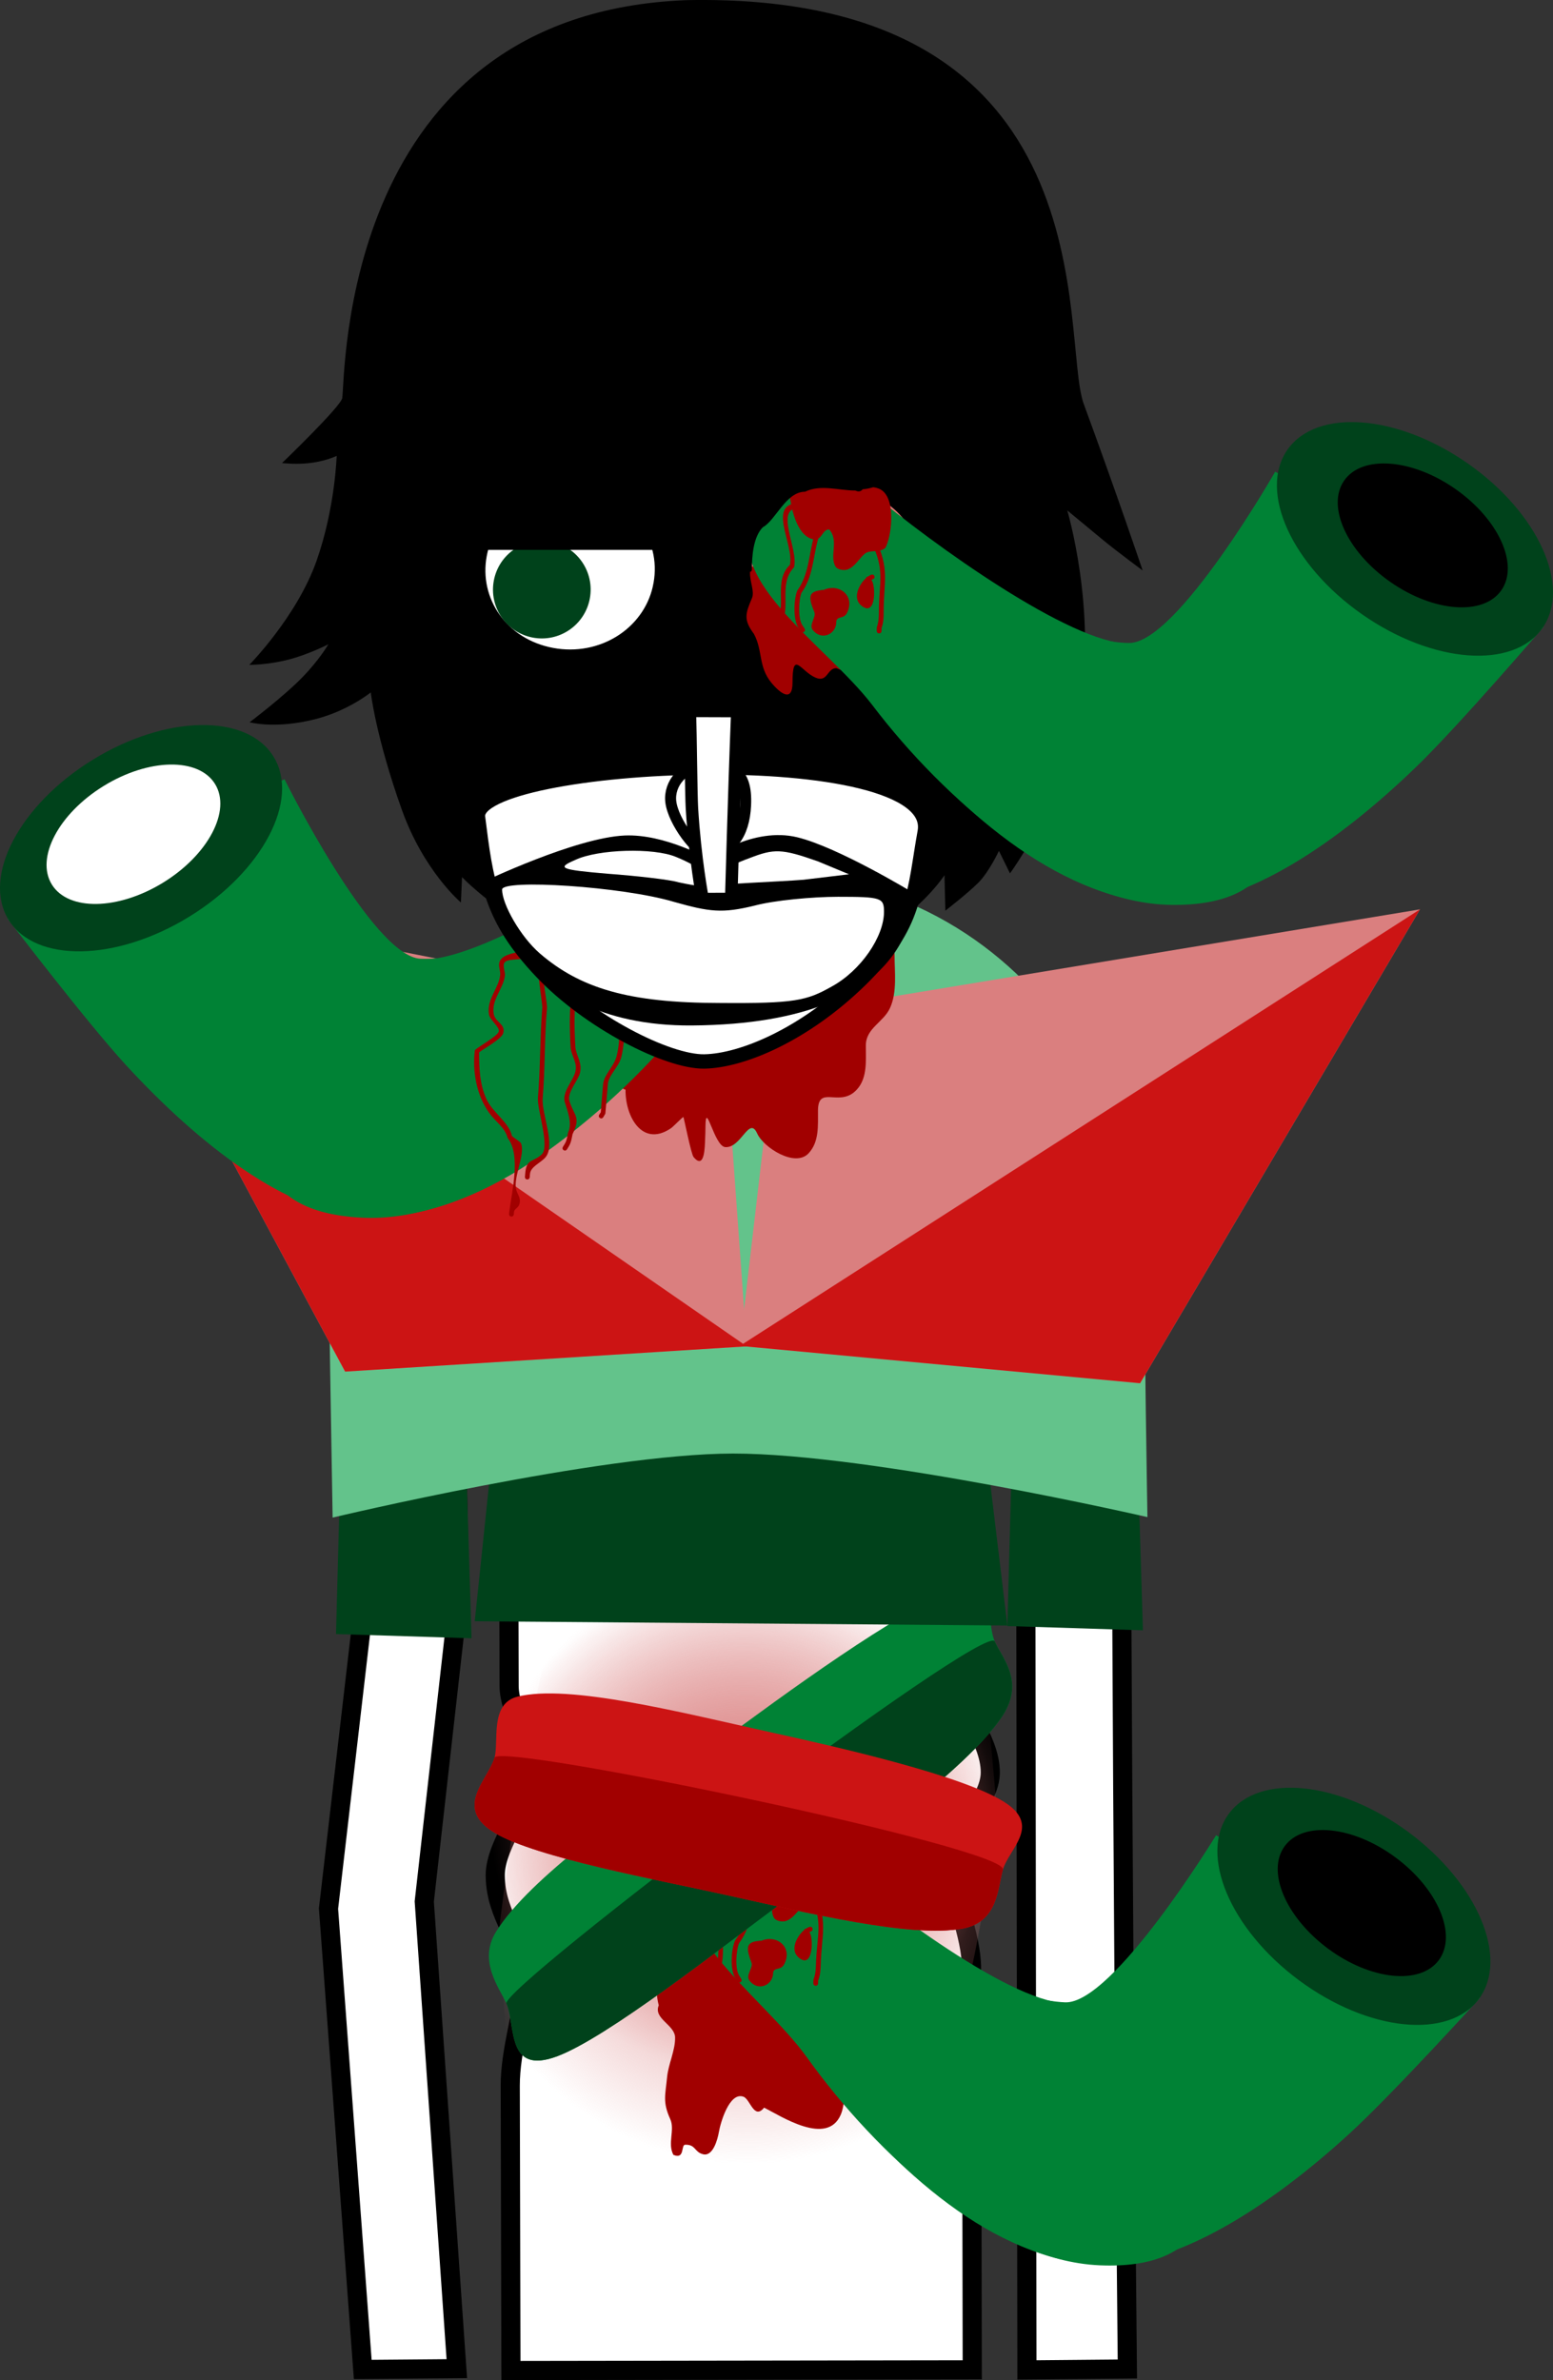 <svg version="1.1" xmlns="http://www.w3.org/2000/svg" xmlns:xlink="http://www.w3.org/1999/xlink" width="162.309" height="248.665" viewBox="0,0,162.309,248.665"><rect x="0" y="0" width="162.309" height="248.665" fill="#333333" stroke="none"/><defs><radialGradient cx="241.196" cy="246.905" r="26.321" gradientUnits="userSpaceOnUse" id="color-1"><stop offset="0" stop-color="#da7f7f"/><stop offset="1" stop-color="#da7f7f" stop-opacity="0"/></radialGradient><radialGradient cx="241.767" cy="252.503" r="30.419" gradientUnits="userSpaceOnUse" id="color-2"><stop offset="0" stop-color="#da7f7f"/><stop offset="1" stop-color="#da7f7f" stop-opacity="0"/></radialGradient><radialGradient cx="250.98" cy="116.198" r="9.527" gradientUnits="userSpaceOnUse" id="color-3"><stop offset="0" stop-color="#ff0000"/><stop offset="1" stop-color="#da7f7f"/></radialGradient></defs><g transform="translate(-163.633,-56.835)"><g data-paper-data="{&quot;isPaintingLayer&quot;:true}" fill-rule="nonzero" stroke-linejoin="miter" stroke-miterlimit="10" stroke-dasharray="" stroke-dashoffset="0" style="mix-blend-mode: normal"><path d="M201.545,304.392l-3.579,-48.147l3.78,-32.504c0,0 -0.956,-31.727 -0.994,-37.36c-0.055,-8.153 8.187,-36.761 40.202,-36.921c31.602,-0.158 39.857,29.487 39.849,36.897c-0.077,46.243 0.654,117.986 0.654,117.986l-10.497,0.096l-0.159,-114.843c0,0 0.075,-3.099 -2.816,-3.154c-3.434,-0.065 -2.945,3.116 -2.945,3.116c0,0 0.034,18.978 0.058,32.193c0.005,2.615 -1.49,6.346 -1.483,10c0.006,3.144 3.512,6.602 3.518,10.251c0.006,3.213 -3.988,6.074 -3.982,9.5c0.006,3.627 2.013,7.326 2.02,11c0.038,21.412 0.075,41.927 0.075,41.927l-48.214,0.072c0,0 -0.032,-14.897 -0.072,-29.748c-0.01,-3.868 1.479,-7.821 1.468,-11.25c-0.012,-3.919 -3.025,-6.307 -3.036,-10.749c-0.009,-3.33 3.733,-7.532 3.725,-10.502c-0.009,-3.452 -2.267,-6.59 -2.275,-9.249c-0.043,-16.361 -0.116,-43.735 -0.116,-43.735c0,0 0.279,-2.919 -2.886,-2.934c-3.111,-0.015 -2.816,2.909 -2.816,2.909l0.625,33.702l-3.674,32.556l3.402,48.808z" fill="#ffffff" stroke="#000000" stroke-width="2" stroke-linecap="butt"/><path d="M214.874,253.441l2.144,-24.384c0,0 33.762,-14.444 43.052,-12.311c6.623,1.521 7.447,23.908 7.447,23.908l-2.287,24.098c0,0 -28.614,14.265 -37.215,12.333c-8.161,-1.833 -13.141,-23.644 -13.141,-23.644z" fill="url(#color-1)" stroke="#000000" stroke-width="0" stroke-linecap="butt"/><path d="M265.516,219.989l2.287,25.757c0,0 -2.685,28.689 -10.08,34.489c-8.984,7.046 -39.99,4.781 -39.99,4.781l-2.001,-26.062c0,0 4.643,-41.298 12.168,-47.187c8.853,-6.929 37.617,8.223 37.617,8.223z" data-paper-data="{&quot;index&quot;:null}" fill="url(#color-2)" stroke="#000000" stroke-width="0" stroke-linecap="butt"/><path d="M240.644,261.121c-0.819,0 -1.483,-0.664 -1.483,-1.483c0,-0.819 0.664,-1.483 1.483,-1.483c0.819,0 1.483,0.664 1.483,1.483c0,0.819 -0.664,1.483 -1.483,1.483z" data-paper-data="{&quot;index&quot;:null}" fill="#000000" stroke="none" stroke-width="1.5" stroke-linecap="butt"/><path d="M232.482,266.352c-0.464,-1.725 0.051,-3.206 -1.205,-5.105c-0.803,-2.039 1.525,-3.615 1.046,-5.258c-0.257,-0.882 -1.425,-1.684 -1.807,-2.64c-0.471,-1.207 0.532,-4.882 1.849,-5.296c0.995,-0.313 2.319,0.117 3.333,0.115c2.489,0.004 3.932,2.029 6.087,2.251c0.28,0.029 1.746,-1.126 2.563,-1.126c3.412,0.018 6.9,1.652 9.125,4.268c2.106,2.486 0.734,5.18 1.778,8.051c0.933,2.567 2.876,6.539 1.514,9.327c-1.035,1.051 -3.74,2.041 -4.386,3.171c-0.612,1.071 -0.38,2.495 -0.877,3.669c-1.438,3.302 -6.192,0.177 -8.008,-0.743c-1.054,1.313 -1.452,-0.874 -2.153,-1.137c-1.484,-0.557 -2.425,2.773 -2.576,3.692c-0.137,0.774 -0.616,2.574 -1.651,2.316c-0.942,-0.235 -0.743,-1.021 -1.87,-0.996c-0.469,0.011 -0.006,1.572 -1.234,1.058c-0.637,-1.178 0.178,-2.618 -0.324,-3.723c-0.822,-1.812 -0.513,-2.508 -0.333,-4.402c0.131,-1.361 0.86,-2.787 0.836,-4.137c-0.023,-1.325 -2.295,-1.967 -1.709,-3.355z" fill="#a10000" stroke="none" stroke-width="0.5" stroke-linecap="butt"/><g stroke="none" stroke-linecap="butt"><g data-paper-data="{&quot;index&quot;:null}"><g fill="#008235" stroke-width="0"><path d="M239.169,253.38c1.991,-2.592 25.875,12.264 35.786,12.655c5.015,0.198 15.775,-17.461 15.775,-17.461l27.586,16.993c0,0 -9.084,10.005 -13.667,14.201c-8.264,7.567 -18.178,14.003 -26.103,13.658c-22.158,-0.965 -41.304,-37.538 -39.377,-40.046z"/><path d="M247.985,271.808c-4.718,-6.585 -16.244,-14.118 -11.31,-20.542c0.316,-0.412 0.654,-1 1.163,-1.507c1.204,-1.199 2.998,-2.422 5.07,-2.542c1.605,-0.093 3.826,0.84 5.275,2.126c6.672,5.924 20.637,16.533 26.77,16.774c9.911,0.39 25.748,28.356 3.59,27.392c-11.288,-0.491 -23.344,-11.633 -30.558,-21.702z"/></g><g><g fill="none" stroke-width="1" font-family="sans-serif" font-weight="normal" font-size="12" text-anchor="start"/><g fill="#00421b" stroke-width="0"><path d="M310.863,248.271c7.215,5.346 10.497,13.143 7.333,17.413c-3.165,4.271 -11.579,3.399 -18.794,-1.948c-7.215,-5.346 -10.497,-13.143 -7.333,-17.413c3.165,-4.271 11.579,-3.399 18.794,1.948z"/></g><g fill="#000000" stroke-width="0"><path d="M309.49,250.9c4.444,3.293 6.466,8.096 4.517,10.726c-1.95,2.631 -7.132,2.093 -11.577,-1.2c-4.444,-3.293 -6.466,-8.096 -4.517,-10.726c1.95,-2.631 7.132,-2.093 11.577,1.2z"/></g></g></g><g fill="#a10000" stroke-width="0.5"><path d="M239.928,249.139c-0.048,0.037 -0.196,0.126 -0.337,-0.023c-0.172,-0.182 0.01,-0.353 0.01,-0.353l0.048,-0.045c2.063,-1.928 4.054,-0.438 6.282,-0.191c1.577,1.331 1.92,0.058 3.335,0.653c1.821,0.765 1.276,4.831 0.529,6.201c-0.702,0.582 -1.583,0.101 -2.184,0.568c-0.616,0.478 -1.059,1.36 -1.894,1.602c-0.316,0.092 -0.991,-0.006 -1.186,-0.338c-0.651,-1.104 0.464,-2.747 -0.573,-3.918c-0.789,-0.005 -0.746,1.272 -1.804,0.956c-1.6,-0.478 -2.182,-3.394 -2.224,-5.111z"/><path d="M242.947,259.62c0.064,-0.03 0.128,-0.029 0.128,-0.029l0.055,0.018c0.02,-0.001 0.041,-0.002 0.062,-0.002c1.612,-0.699 3.336,0.664 2.397,2.454c-0.389,0.741 -1.183,0.183 -1.164,1.057c-0.133,1.193 -1.602,1.779 -2.469,0.639c-0.425,-0.557 0.414,-1.331 0.219,-1.856c-0.556,-1.498 -0.647,-2.173 0.773,-2.282z"/><path d="M248.234,258.69l0.086,0.186c0.326,0.726 0.24,3.774 -1.256,2.443c-0.856,-0.763 -0.188,-2.154 0.6,-2.827c0.016,-0.052 0.055,-0.105 0.135,-0.142c0.031,-0.015 0.06,-0.023 0.087,-0.026c0.119,-0.079 0.238,-0.139 0.352,-0.175c0,0 0.239,-0.072 0.312,0.167c0.072,0.239 -0.167,0.312 -0.167,0.312c-0.046,0.013 -0.096,0.034 -0.149,0.064z"/><path d="M237.991,263.628c-0.213,-0.13 -0.083,-0.344 -0.083,-0.344l0.195,-0.319c1.295,-1.632 -0.171,-4.45 1.651,-6.075c0.54,-2.089 -2.306,-6.527 1.176,-6.43c0,0 0.25,0.007 0.243,0.257c-0.007,0.25 -0.257,0.243 -0.257,0.243c-2.692,-0.076 -0.178,4.297 -0.734,6.188c-1.776,1.755 -0.283,4.362 -1.669,6.103l-0.178,0.293c0,0 -0.13,0.214 -0.344,0.083z"/><path d="M241.024,263.926c-0.212,0.133 -0.345,-0.079 -0.345,-0.079l-0.213,-0.339c-0.543,-0.912 -0.423,-2.972 -0.012,-3.928c1.585,-2.048 1.224,-4.703 2.53,-7.145c0,0 0.118,-0.22 0.338,-0.102c0.22,0.118 0.102,0.338 0.102,0.338c-1.309,2.439 -0.95,5.091 -2.54,7.163c-0.326,0.748 -0.452,2.73 0.005,3.409l0.213,0.339c0,0 0.133,0.212 -0.079,0.345z"/><path d="M248.878,264.3c-0.25,-0.007 -0.243,-0.257 -0.243,-0.257l0.014,-0.375c0.213,-0.562 0.247,-1.025 0.264,-1.618c0.089,-3.168 0.832,-4.276 -0.653,-7.465c0,0 -0.105,-0.227 0.121,-0.332c0.227,-0.105 0.332,0.121 0.332,0.121c1.503,3.231 0.79,4.488 0.7,7.69c-0.017,0.611 -0.047,1.125 -0.274,1.702l-0.005,0.291c0,0 -0.007,0.25 -0.257,0.243z"/></g></g><g stroke="none" stroke-width="0" stroke-linecap="butt"><g><path d="M267.599,228.329c0.811,1.831 3.249,4.286 0.647,8.021c-3.781,5.427 -14.215,12.844 -22.563,19.033c-6.968,5.166 -18.57,14.315 -23.814,16.286c-5.362,2.015 -4.299,-3.229 -5.305,-5.501c-0.699,-1.579 -2.991,-4.431 -1.101,-7.49c3.488,-5.643 13.878,-12.788 23.017,-19.564c7.345,-5.446 19.122,-14.016 24.479,-15.885c4.921,-1.717 3.687,2.949 4.64,5.1z" fill="#008235"/><path d="M267.599,228.329c0.811,1.831 3.249,4.286 0.647,8.021c-3.781,5.427 -14.215,12.844 -22.563,19.033c-6.968,5.166 -18.57,14.315 -23.814,16.286c-5.362,2.015 -4.299,-3.229 -5.305,-5.501c-0.699,-1.579 50.083,-39.99 51.035,-37.839z" fill="#00421b"/></g><g><path d="M268.449,252.173c-0.557,1.906 -0.475,5.478 -4.225,6.159c-5.448,0.989 -16.128,-1.628 -24.819,-3.542c-7.255,-1.597 -19.649,-3.87 -24.004,-6.427c-4.453,-2.615 -0.779,-5.523 -0.087,-7.886c0.481,-1.644 -0.534,-5.637 2.39,-6.376c5.393,-1.362 17.139,1.664 26.654,3.758c7.647,1.683 19.816,4.497 24.182,7.211c4.011,2.494 0.565,4.864 -0.09,7.102z" fill="#cc1414"/><path d="M268.449,252.173c-0.557,1.906 -0.475,5.478 -4.225,6.159c-5.448,0.989 -16.128,-1.628 -24.819,-3.542c-7.255,-1.597 -19.649,-3.87 -24.004,-6.427c-4.453,-2.615 -0.779,-5.523 -0.087,-7.886c0.481,-1.644 53.791,9.458 53.136,11.696z" fill="#a10000"/></g></g><path d="M213.25,226.222l1.833,-17.556c0,0 18.062,-2.667 26.833,-2.667c8.438,0 24.833,2.667 24.833,2.667l2.167,18z" fill="#00421b" stroke="none" stroke-width="0" stroke-linecap="butt"/><path d="M198.75,227.556l0.467,-17.556c0,0 4.597,-2.667 6.829,-2.667c2.147,0 6.32,2.667 6.32,2.667l0.551,18z" fill="#00421b" stroke="none" stroke-width="0" stroke-linecap="butt"/><path d="M268.917,226.722l0.467,-17.556c0,0 4.597,-2.667 6.829,-2.667c2.147,0 6.32,2.667 6.32,2.667l0.551,18z" fill="#00421b" stroke="none" stroke-width="0" stroke-linecap="butt"/><path d="M256.142,200.334c-0.571,0 -1.034,-0.463 -1.034,-1.034c0,-0.571 0.463,-1.034 1.034,-1.034c0.571,0 1.034,0.463 1.034,1.034c0,0.571 -0.463,1.034 -1.034,1.034z" fill="#000000" stroke="none" stroke-width="1.5" stroke-linecap="butt"/><path d="M250.883,204.569c-4.463,-0.314 -6.552,-1.794 -6.17,-2.58c0.118,-0.242 2.846,1.064 6.97,1.305c6.409,0.375 8.51,-0.632 8.51,-0.632v1.346c0,0 -2.413,1.047 -9.311,0.561z" fill="#000000" stroke="#000000" stroke-width="0" stroke-linecap="butt"/><path d="M223.07,199.3c0,-0.571 0.463,-1.034 1.034,-1.034c0.571,0 1.034,0.463 1.034,1.034c0,0.571 -0.463,1.034 -1.034,1.034c-0.571,0 -1.034,-0.463 -1.034,-1.034z" fill="#000000" stroke="none" stroke-width="1.5" stroke-linecap="butt"/><path d="M229.364,204.569c-6.897,0.486 -9.311,-0.561 -9.311,-0.561v-1.346c0,0 2.101,1.007 8.51,0.632c4.124,-0.241 6.853,-1.547 6.97,-1.305c0.383,0.786 -1.706,2.266 -6.17,2.58z" fill="#000000" stroke="#000000" stroke-width="0" stroke-linecap="butt"/><path d="M198.397,215.392c0,0 -0.467,-27.713 -0.478,-29.404c-0.058,-8.434 8.724,-38.031 42.841,-38.196c33.677,-0.163 42.473,30.505 42.465,38.171c-0.016,9.546 0.33,29.377 0.33,29.377c0,0 -28.844,-6.649 -43.319,-6.64c-13.886,0.008 -41.838,6.691 -41.838,6.691z" fill="#63c38b" stroke="#000000" stroke-width="0" stroke-linecap="butt"/><g stroke="#000000" stroke-width="0" stroke-linecap="butt"><g fill="#da7f7f"><path d="M240.956,197.451l4.019,-34.528l67.064,-11.079l-29.253,49.51z"/><path d="M199.702,200.137l-27.04,-50.357l66.529,13.091l2.486,34.626z" data-paper-data="{&quot;index&quot;:null}"/></g><g fill="#cc1414"><path d="M240.956,197.451l71.083,-45.608l-29.253,49.51z"/><path d="M199.702,200.137l-27.04,-50.357l69.014,47.717z" data-paper-data="{&quot;index&quot;:null}"/></g></g><path d="M224.448,151.184c-0.103,-0.094 -0.065,-0.245 -0.065,-0.245l0.138,-0.475c1.024,-1.4 4.197,-1.166 5.849,-1.233c4.156,-0.162 6.232,-0.422 10.138,1.382c3.111,1.035 7.18,-0.15 10.242,-0.539c4.301,-0.541 6.376,2.432 6.376,6.547c-0,1.789 0.288,3.868 -0.481,5.541c-0.684,1.49 -2.518,2.092 -2.52,3.898c-0.002,1.677 0.209,3.672 -1.212,4.872c-1.731,1.46 -3.784,-0.699 -3.79,1.955c-0.01,1.543 0.14,3.224 -0.972,4.434c-1.411,1.534 -4.719,-0.595 -5.377,-2.053c-0.85,-1.902 -1.659,1.541 -3.341,1.414c-1.159,-0.088 -2.039,-4.948 -2.068,-2.211c-0.007,0.504 -0.015,1.006 -0.042,1.509c-0.032,0.592 -0.033,3.145 -1.2,1.742c-0.269,-0.324 -1.02,-4.187 -1.067,-4.184c-0.115,0.009 -1.115,1.089 -1.379,1.227c-2.923,1.91 -4.705,-1.271 -4.666,-4.079c-1.796,-0.524 -1.659,-4.318 -1.638,-6.14c-0.505,-0.405 -1.234,-0.659 -1.481,-1.29c-0.41,-1.051 0.032,-2.86 -0.059,-4.002c-1.834,-2.553 -2.382,-5.153 -1.385,-8.069z" fill="#a10000" stroke="none" stroke-width="0.5" stroke-linecap="butt"/><path d="M193.109,105.213c0,0 6.163,-5.922 6.292,-6.788c0.337,-2.271 -0.168,-40.173 35.968,-41.574c44.636,-0.914 39.015,35.349 41.531,42.19c3.45,9.381 6.157,17.4 6.157,17.4c0,0 -2.767,-2.054 -4.08,-3.134c-1.224,-1.008 -3.801,-3.146 -3.801,-3.146c0,0 3.091,10.348 1.311,20.695c-1.562,9.481 -7.298,17.225 -7.298,17.225l-1.155,-2.347c0,0 -1.023,2.198 -2.16,3.333c-1.137,1.135 -3.439,2.913 -3.439,2.913l-0.092,-3.704c0,0 -7.06,11.018 -24.351,10.872c-16.306,-0.255 -26.072,-10.675 -26.072,-10.675l-0.116,2.655c0,0 -3.895,-3.293 -6.181,-9.708c-2.725,-7.646 -3.239,-12.243 -3.239,-12.243c0,0 -2.339,1.899 -5.717,2.774c-4.233,1.097 -6.947,0.345 -6.947,0.345c0,0 3.608,-2.717 5.584,-4.77c1.76,-1.828 2.647,-3.377 2.647,-3.377c0,0 -2.108,1.085 -4.233,1.618c-2.217,0.556 -4.03,0.531 -4.03,0.531c0,0 4.975,-5.037 7.031,-10.874c1.941,-5.511 2.1,-10.957 2.1,-10.957c0,0 -1.362,0.662 -3.33,0.795c-1.248,0.085 -2.378,-0.049 -2.378,-0.049z" fill="#000000" stroke="none" stroke-width="1.5" stroke-linecap="butt"/><g stroke="none" stroke-linecap="butt"><g data-paper-data="{&quot;index&quot;:null}"><g fill="#008235" stroke-width="0"><path d="M244.32,147.476c1.704,2.665 -20.522,37.453 -42.68,36.505c-7.926,-0.339 -17.247,-7.605 -24.829,-15.856c-4.205,-4.576 -12.393,-15.326 -12.393,-15.326l28.947,-14.553c0,0 9.198,18.52 14.212,18.755c9.908,0.465 34.983,-12.279 36.743,-9.525z"/><path d="M233.948,165.076c-8.054,9.409 -21.026,19.471 -32.314,18.988c-22.158,-0.948 -3.971,-27.445 5.937,-26.98c6.131,0.288 20.958,-9.079 28.116,-14.406c1.554,-1.157 3.848,-1.895 5.438,-1.664c2.054,0.298 3.736,1.671 4.832,2.969c0.463,0.549 0.749,1.164 1.029,1.602c4.363,6.825 -7.77,13.337 -13.037,19.491z"/></g><g><g fill="none" stroke-width="1" font-family="sans-serif" font-weight="normal" font-size="12" text-anchor="start"/><g fill="#00421b" stroke-width="0"><path d="M173.332,136.21c7.648,-4.705 16.106,-4.849 18.891,-0.322c2.785,4.527 -1.157,12.012 -8.806,16.717c-7.648,4.705 -16.106,4.849 -18.891,0.322c-2.785,-4.527 1.157,-12.012 8.806,-16.717z"/></g><g fill="#ffffff" stroke-width="0"><path d="M174.473,138.947c4.711,-2.898 9.921,-2.987 11.637,-0.198c1.716,2.789 -0.713,7.399 -5.424,10.297c-4.711,2.898 -9.921,2.987 -11.637,0.198c-1.716,-2.789 0.713,-7.399 5.424,-10.297z"/></g></g></g><path d="M217.063,183.935c-0.249,-0.021 -0.228,-0.27 -0.228,-0.27l0.014,-0.166c0.276,-2.15 1.251,-6.003 -0.161,-7.77c-0.278,-1.094 -1.261,-1.692 -1.924,-2.61c-1.321,-1.829 -1.781,-4.378 -1.499,-6.571c0.488,-0.445 2.32,-1.427 2.49,-1.928c0.158,-0.465 -0.914,-1.179 -1.02,-1.812c-0.264,-1.581 1.06,-2.755 1.175,-4.135c0.032,-0.466 -0.264,-0.986 -0.028,-1.439c0.626,-1.202 3.175,-0.543 3.865,-2.33c0.218,-0.565 0.112,-1.47 0.163,-2.088c0,0 0.021,-0.249 0.27,-0.228c0.249,0.021 0.228,0.27 0.228,0.27c-0.141,1.693 -0.376,3.056 -1.93,4.043c-0.449,0.285 -1.911,0.039 -2.153,0.562c-0.152,0.329 0.102,0.882 0.082,1.246c-0.114,1.37 -1.413,2.511 -1.178,4.031c0.142,0.92 1.261,1.05 1,2.035c-0.158,0.597 -1.971,1.591 -2.521,2.002c-0.005,1.655 0.053,3.304 0.754,4.864c0.648,1.442 2.333,2.39 2.674,3.867c0.158,0.194 0.876,0.597 0.946,0.771c0.464,1.152 -0.751,3.378 -0.529,4.713c0.105,0.634 0.572,0.931 0.364,1.651c-0.133,0.46 -0.568,0.446 -0.57,0.898l-0.014,0.166c0,0 -0.021,0.249 -0.27,0.228z" fill="#a10000" stroke-width="0.5"/><path d="M218.724,180.06c-0.249,-0.021 -0.228,-0.27 -0.228,-0.27l0.028,-0.332c0.133,-1.596 0.752,-1.15 1.709,-1.996c0.908,-0.803 -0.479,-4.736 -0.38,-5.921c0.263,-3.151 0.208,-6.281 0.456,-9.476c-0.149,-2.248 -1.602,-7.595 2.029,-7.292c0,0 0.249,0.021 0.228,0.27c-0.021,0.249 -0.27,0.228 -0.27,0.228c-3.049,-0.254 -1.61,4.896 -1.487,6.798c-0.283,3.222 -0.193,6.335 -0.458,9.513c-0.133,1.598 1.39,4.905 0.284,6.176c-0.519,0.597 -1.547,0.952 -1.613,1.741l-0.028,0.332c0,0 -0.021,0.249 -0.27,0.228z" fill="#a10000" stroke-width="0.5"/><path d="M222.546,177.007c-0.214,-0.13 -0.084,-0.344 -0.084,-0.344l0.194,-0.318c0.233,-0.371 0.25,-0.746 0.344,-1.178c0.453,-0.945 -0.009,-2.129 -0.327,-3.128c-0.347,-1.089 0.845,-2.242 1.089,-3.223c0.233,-0.935 -0.36,-1.574 -0.487,-2.474c-0.124,-2.098 -0.373,-7.031 1.302,-8.467c0,0 0.191,-0.161 0.352,0.029c0.161,0.191 -0.029,0.352 -0.029,0.352c-1.503,1.253 -1.237,6.165 -1.128,8.035c0.136,0.956 0.732,1.611 0.475,2.644c-0.203,0.816 -1.383,2.064 -1.098,2.95c0.509,1.582 1.203,1.638 0.324,3.443c-0.101,0.478 -0.139,0.853 -0.39,1.275l-0.194,0.318c0,0 -0.13,0.214 -0.344,0.084z" fill="#a10000" stroke-width="0.5"/><path d="M226.339,173.644c-0.214,-0.13 -0.084,-0.344 -0.084,-0.344l0.17,-0.266c0.067,-0.979 0.156,-1.956 0.238,-2.933c0.121,-1.044 1.149,-1.851 1.418,-2.932c0.42,-1.686 0.306,-3.706 0.45,-5.441c0,0 0.021,-0.249 0.27,-0.228c0.249,0.021 0.228,0.27 0.228,0.27c-0.147,1.763 -0.037,3.807 -0.464,5.521c-0.246,0.987 -1.372,1.938 -1.405,2.853c-0.085,1.016 -0.164,2.032 -0.261,3.046l-0.218,0.371c0,0 -0.13,0.214 -0.344,0.084z" fill="#a10000" stroke-width="0.5"/></g><path d="M260.277,143.751c-1.121,6.18 -0.829,9.702 -6.686,15.439c-5.858,5.736 -12.387,8.475 -16.347,8.544c-3.811,0.066 -12.047,-4.1 -17.047,-9.382c-5.324,-5.625 -5.764,-9.477 -6.604,-16.14c-0.757,-6 48.481,-8.363 46.684,1.54z" fill="#ffffff" stroke="#000000" stroke-width="1.5" stroke-linecap="butt"/><path d="M232.537,118.294c-1.094,4.768 -5.998,7.894 -11.226,6.921c-5.228,-0.973 -8.392,-5.596 -7.497,-10.406c0.895,-4.81 5.48,-8.207 11.208,-7.213c5.449,0.945 8.658,5.717 7.515,10.697z" fill="#ffffff" stroke="#000000" stroke-width="1.4" stroke-linecap="butt"/><path d="M225.277,119.368c-0.516,2.771 -3.18,4.599 -5.951,4.083c-2.771,-0.516 -4.599,-3.18 -4.083,-5.951c0.516,-2.771 3.18,-4.599 5.951,-4.083c2.771,0.516 4.599,3.18 4.083,5.951z" fill="#00421b" stroke="none" stroke-width="1.5" stroke-linecap="butt"/><path d="M257.964,101.415c0,0 1.524,0.318 4.256,1.11c2.495,0.724 4.449,1.744 4.449,1.744l0.195,1.17c0,0 -7.25,-3.13 -15.116,-2.471c-6.29,0.527 -9.963,2.812 -9.963,2.812l0.046,-4.177c0,0 3.127,-1.704 7.864,-1.856c4.904,-0.157 8.091,0.591 8.091,0.591z" data-paper-data="{&quot;index&quot;:null}" fill="#000000" stroke="none" stroke-width="1.5" stroke-linecap="butt"/><path d="M237.527,145.962c-1.034,0 -3.538,-3.26 -3.787,-5.364c-0.222,-1.882 1.315,-3.828 3.787,-3.828c2.472,0 4.202,0.491 4.03,4.189c-0.146,3.138 -1.558,5.003 -4.03,5.003z" fill="#ffffff" stroke="#000000" stroke-width="1.15" stroke-linecap="butt"/><path d="M241.461,116.056c0.204,-4.888 4.453,-8.858 9.77,-8.858c5.318,0 9.275,3.966 9.275,8.858c0,4.892 -3.886,9.071 -9.7,9.142c-5.53,0.067 -9.558,-4.037 -9.345,-9.142z" fill="url(#color-3)" stroke="#000000" stroke-width="1.4" stroke-linecap="butt"/><path d="M217.866,105.511c0,0 3.37,-1.819 8.032,-2.282c5.167,-0.513 7.768,-0.066 7.768,-0.066l0.295,4.137c0,0 -3.836,-0.681 -8.018,-0.521c-5.593,0.213 -6.645,1.433 -10.898,1.891c-3.644,0.393 -6.737,0.159 -6.737,0.159l-0.026,-1.232c0,0 3.595,0.074 5.234,-0.068c1.352,-0.117 3.976,-0.938 3.976,-0.938z" fill="#000000" stroke="none" stroke-width="1.5" stroke-linecap="butt"/><path d="M242.068,116.316c0.009,-0.04 0.02,-0.08 0.033,-0.119c0,0 0.079,-0.237 0.316,-0.158c0.237,0.079 0.158,0.316 0.158,0.316c-0.005,0.016 -0.011,0.032 -0.016,0.048c0.498,0.008 0.87,0.06 1.366,0.367c-0.058,0.328 1.079,0.09 1.474,0.141c1.445,0.185 3.269,-0.051 4.57,0.403c0.51,0.503 1.904,1.221 2.648,0.857c0.437,-0.214 0.158,-1.013 0.589,-1.232c0.181,-0.092 2.191,-0.028 2.662,0.09c0.286,-0.001 1.279,0.162 1.517,-0.023c0.499,-0.388 0.025,-2.666 2.048,-1.71c0.508,0.24 0.543,0.851 0.232,1.252c-0.222,0.286 -0.595,0.337 -0.578,0.354c-0.017,0.851 0.784,1.409 0.993,2.193c0.258,0.963 -1.168,3.699 -1.658,4.691c-0.734,0.954 -1.982,1.148 -2.922,1.68c-0.191,0.108 -0.394,1.067 -0.731,1.33c-0.931,0.726 -2.707,0.269 -3.73,-0.148c-0.983,-0.005 -0.89,1.534 -2.173,0.985c-1.553,-0.664 -2.404,-2.951 -2.404,0.519c0,2.108 -1.282,1.131 -2.195,0.032c-1.403,-1.689 -0.887,-3.358 -1.841,-5.122c-1.116,-1.484 -0.879,-2.142 -0.204,-3.732c0.299,-0.705 -0.255,-1.783 -0.199,-2.71l-0.062,-0.092c0,0 0,-0.14 0.105,-0.21z" fill="#a10000" stroke="none" stroke-width="0.5" stroke-linecap="butt"/><g stroke="none" stroke-linecap="butt"><g data-paper-data="{&quot;index&quot;:null}"><g fill="#008235" stroke-width="0"><path d="M245.502,112.365c1.918,-2.647 26.209,11.534 36.127,11.646c5.019,0.057 15.279,-17.896 15.279,-17.896l28.051,16.212c0,0 -8.799,10.256 -13.263,14.579c-8.049,7.796 -17.778,14.508 -25.71,14.385c-22.176,-0.343 -42.34,-36.364 -40.484,-38.926z"/><path d="M254.832,130.538c-4.901,-6.45 -16.634,-13.657 -11.881,-20.216c0.305,-0.421 0.625,-1.018 1.12,-1.539c1.17,-1.232 2.929,-2.505 4.996,-2.683c1.601,-0.138 3.848,0.732 5.332,1.977c6.835,5.734 21.093,15.948 27.23,16.017c9.918,0.112 26.533,27.623 4.357,27.28c-11.297,-0.175 -23.661,-10.974 -31.155,-20.836z"/></g><g><g fill="none" stroke-width="1" font-family="sans-serif" font-weight="normal" font-size="12" text-anchor="start"/><g fill="#00421b" stroke-width="0"><path d="M317.025,105.247c7.362,5.142 10.862,12.843 7.818,17.201c-3.044,4.358 -11.479,3.722 -18.841,-1.42c-7.362,-5.142 -10.862,-12.843 -7.818,-17.201c3.044,-4.358 11.479,-3.722 18.841,1.42z"/></g><g fill="#000000" stroke-width="0"><path d="M315.726,107.913c4.535,3.167 6.691,7.911 4.816,10.595c-1.875,2.684 -7.071,2.293 -11.606,-0.875c-4.535,-3.167 -6.691,-7.911 -4.816,-10.595c1.875,-2.684 7.071,-2.293 11.606,0.875z"/></g></g></g><g fill="#a10000" stroke-width="0.5"><path d="M246.141,108.104c-0.047,0.038 -0.192,0.131 -0.338,-0.014c-0.177,-0.177 0,-0.354 0,-0.354l0.046,-0.046c2.009,-1.985 4.04,-0.551 6.274,-0.367c1.613,1.287 1.921,0.004 3.352,0.559c1.841,0.714 1.411,4.793 0.703,6.183c-0.686,0.601 -1.579,0.145 -2.168,0.629c-0.603,0.495 -1.02,1.389 -1.848,1.655c-0.313,0.1 -0.99,0.022 -1.195,-0.304c-0.681,-1.085 0.386,-2.759 -0.683,-3.9c-0.789,0.017 -0.71,1.292 -1.777,1.006c-1.613,-0.433 -2.276,-3.331 -2.367,-5.046z"/><path d="M249.454,118.496c0.063,-0.032 0.127,-0.032 0.127,-0.032l0.055,0.017c0.02,-0.001 0.041,-0.003 0.062,-0.004c1.592,-0.744 3.353,0.57 2.465,2.386c-0.368,0.751 -1.177,0.216 -1.134,1.089c-0.099,1.196 -1.551,1.823 -2.45,0.708c-0.44,-0.545 0.377,-1.342 0.167,-1.862c-0.598,-1.482 -0.708,-2.154 0.709,-2.302z"/><path d="M254.713,117.418l0.092,0.183c0.346,0.716 0.345,3.766 -1.187,2.477c-0.878,-0.739 -0.248,-2.148 0.52,-2.843c0.015,-0.053 0.052,-0.106 0.131,-0.146c0.031,-0.015 0.06,-0.024 0.086,-0.029c0.117,-0.082 0.234,-0.145 0.347,-0.185c0,0 0.237,-0.079 0.316,0.158c0.079,0.237 -0.158,0.316 -0.158,0.316c-0.046,0.014 -0.095,0.037 -0.147,0.068z"/><path d="M244.612,122.642c-0.217,-0.124 -0.093,-0.341 -0.093,-0.341l0.186,-0.324c1.249,-1.668 -0.295,-4.443 1.48,-6.119c0.481,-2.103 -2.488,-6.46 0.995,-6.46c0,0 0.25,0 0.25,0.25c0,0.25 -0.25,0.25 -0.25,0.25c-2.693,0 -0.057,4.3 -0.56,6.207c-1.726,1.804 -0.16,4.368 -1.498,6.147l-0.17,0.298c0,0 -0.124,0.217 -0.341,0.093z"/><path d="M247.653,122.855c-0.208,0.139 -0.347,-0.069 -0.347,-0.069l-0.222,-0.333c-0.569,-0.896 -0.507,-2.959 -0.122,-3.926c1.526,-2.092 1.092,-4.736 2.329,-7.213c0,0 0.112,-0.224 0.335,-0.112c0.224,0.112 0.112,0.335 0.112,0.335c-1.24,2.475 -0.807,5.116 -2.338,7.231c-0.305,0.757 -0.375,2.742 0.1,3.407l0.222,0.333c0,0 0.139,0.208 -0.069,0.347z"/><path d="M255.514,123.008c-0.25,0 -0.25,-0.25 -0.25,-0.25l0.004,-0.376c0.197,-0.567 0.219,-1.031 0.219,-1.624c0,-3.169 0.711,-4.297 -0.862,-7.444c0,0 -0.112,-0.224 0.112,-0.335c0.224,-0.112 0.335,0.112 0.335,0.112c1.593,3.188 0.915,4.465 0.915,7.667c0,0.611 -0.015,1.126 -0.226,1.709l0.004,0.291c0,0 0,0.25 -0.25,0.25z"/></g></g><path d="M227.465,103.591c0,-1.221 -0.159,-2.717 0.561,-3.781c0.933,-1.379 2.963,-1.241 3.567,-3.009c0,-2.556 2.113,-6.96 4.872,-6.96c3.338,0.017 6.656,1.311 9.821,2.261c3.095,0.934 6.259,1.877 9.122,3.389c3.027,1.816 4.215,4.22 4.174,7.657c-1.057,2.221 -3.207,4.614 -5.786,4.806c-0.18,0.222 -0.429,0.299 -0.764,0.131c-1.723,0 -3.635,-0.669 -5.26,0.125c-2.007,0 -3.066,2.986 -4.411,3.709c-1.001,1.001 -1.146,3.022 -1.146,4.422c0,0 0,0.25 -0.25,0.25c-0.25,0 -0.25,-0.25 -0.25,-0.25c0,-0.051 0,-0.103 0.001,-0.155c-0.066,-0.042 -0.099,-0.109 -0.099,-0.109l-0.033,-0.149c-1.051,0.331 -2.95,-0.212 -3.795,-0.786c-0.57,-0.87 -2.117,-1.185 -3.007,-1.749c-1.408,-0.892 -2.552,-1.936 -3.525,-3.255c-1.892,-1.807 -3.791,-3.634 -3.791,-6.547z" fill="#000000" stroke="none" stroke-width="0.5" stroke-linecap="butt"/><path d="M213.25,113.583v-6.25h20.333v6.25z" fill="#000000" stroke="#000000" stroke-width="1.4" stroke-linecap="butt"/><g data-paper-data="{&quot;index&quot;:null}" stroke="none" stroke-linecap="butt"><path d="M259.013,150.074c0,0 1.533,13.737 -23.093,13.9c-19.169,0.127 -21.748,-15.021 -21.748,-15.021c0,0 9.648,-4.615 14.767,-4.827c4.196,-0.173 8.747,2.45 8.747,2.45c0,0 4.634,-3.392 9.279,-2.262c4.279,1.041 12.048,5.76 12.048,5.76z" fill="#000000" stroke-width="0"/><path d="M249.069,146.811l3.299,1.368l-4.734,0.568c-2.54,0.213 -9.067,0.421 -9.658,0.699c-0.941,0.341 0.125,0.517 0.125,-0.528c0,-0.896 2.706,-2.012 3.888,-2.438c2.54,-0.981 3.335,-0.991 7.079,0.332z" data-paper-data="{&quot;noHover&quot;:false,&quot;origItem&quot;:[&quot;Path&quot;,{&quot;applyMatrix&quot;:true,&quot;segments&quot;:[[[19.80081,439.90763],[0.90626,-0.35018],[-0.42188,0.15226]],[[19.13675,440.65365],[0,-0.31972],[0,0.37302]],[[19.56643,440.98099],[-0.33592,0.1218],[0.21094,-0.09896]],[[21.63675,440.63081],[-0.90626,0.07612],[0,0]],[23.30863,440.47857],[[22.13675,440.02943],[0,0],[-1.33594,-0.47198]]],&quot;closed&quot;:true,&quot;fillColor&quot;:[0,0,0]}]}" fill="#ffffff" stroke-width="0.5"/><path d="M234.256,146.354c2.211,0.853 8.456,4.42 0.278,2.659c-0.876,-0.277 -4.475,-0.679 -7.409,-0.893c-5.08,-0.427 -5.288,-0.613 -3.361,-1.445c2.408,-1.131 8.171,-1.281 10.492,-0.321z" data-paper-data="{&quot;noHover&quot;:false,&quot;origItem&quot;:[&quot;Path&quot;,{&quot;applyMatrix&quot;:true,&quot;segments&quot;:[[[13.30093,439.96091],[0.85938,-0.40346],[-0.6875,0.29688]],[[14.49625,440.43289],[-1.8125,-0.15226],[1.04688,0.07612]],[[16.94937,440.75261],[-0.3125,-0.09896],[0.75782,0.22838]],[[16.84781,439.85433],[0.78906,0.3045],[-0.82812,-0.34256]]],&quot;closed&quot;:true,&quot;fillColor&quot;:[0,0,0]}]}" fill="#ffffff" stroke-width="0.5"/><path d="M234.084,151.065c3.722,1.045 5.02,1.218 8.413,0.386c2.08,-0.555 6.049,-0.921 8.72,-0.921c4.532,0 4.805,0.104 4.805,1.576c0,2.581 -2.418,6.145 -5.483,7.81c-2.605,1.472 -3.875,1.772 -11.692,1.708c-9.546,0 -14.603,-1.56 -18.807,-5.187c-2.014,-1.749 -3.931,-5.129 -3.931,-6.665c0,-1.109 12.567,-0.328 17.975,1.293z" data-paper-data="{&quot;noHover&quot;:false,&quot;origItem&quot;:[&quot;Path&quot;,{&quot;applyMatrix&quot;:true,&quot;segments&quot;:[[[10.56655,441.07997],[0,-0.39586],[0,0.5481]],[[11.97281,443.42463],[-0.71876,-0.62422],[1.5,1.29414]],[[18.54313,445.19073],[-3.40626,0],[2.78906,0.02284]],[[22.66031,444.64263],[-0.92968,0.52526],[1.09376,-0.59378]],[[24.61343,441.90211],[0,0.92112],[0,-0.52526]],[[22.90249,441.35401],[1.6172,0],[-0.95312,0]],[[19.80093,441.70419],[0.74218,-0.19792],[-1.21094,0.29688]],[[16.92593,441.60523],[1.32812,0.37302],[-1.92968,-0.57856]]],&quot;closed&quot;:true,&quot;fillColor&quot;:[0,0,0]}]}" fill="#ffffff" stroke-width="0.5"/></g><path d="M240.665,131.778c-0.296,7.499 -0.612,18.978 -0.612,18.978l-2.982,0.009c0,0 -0.803,-4.173 -1.123,-9.5c-0.078,-1.289 -0.142,-8.138 -0.197,-9.504" fill="#ffffff" stroke="#000000" stroke-width="1.3" stroke-linecap="round"/></g></g></svg>